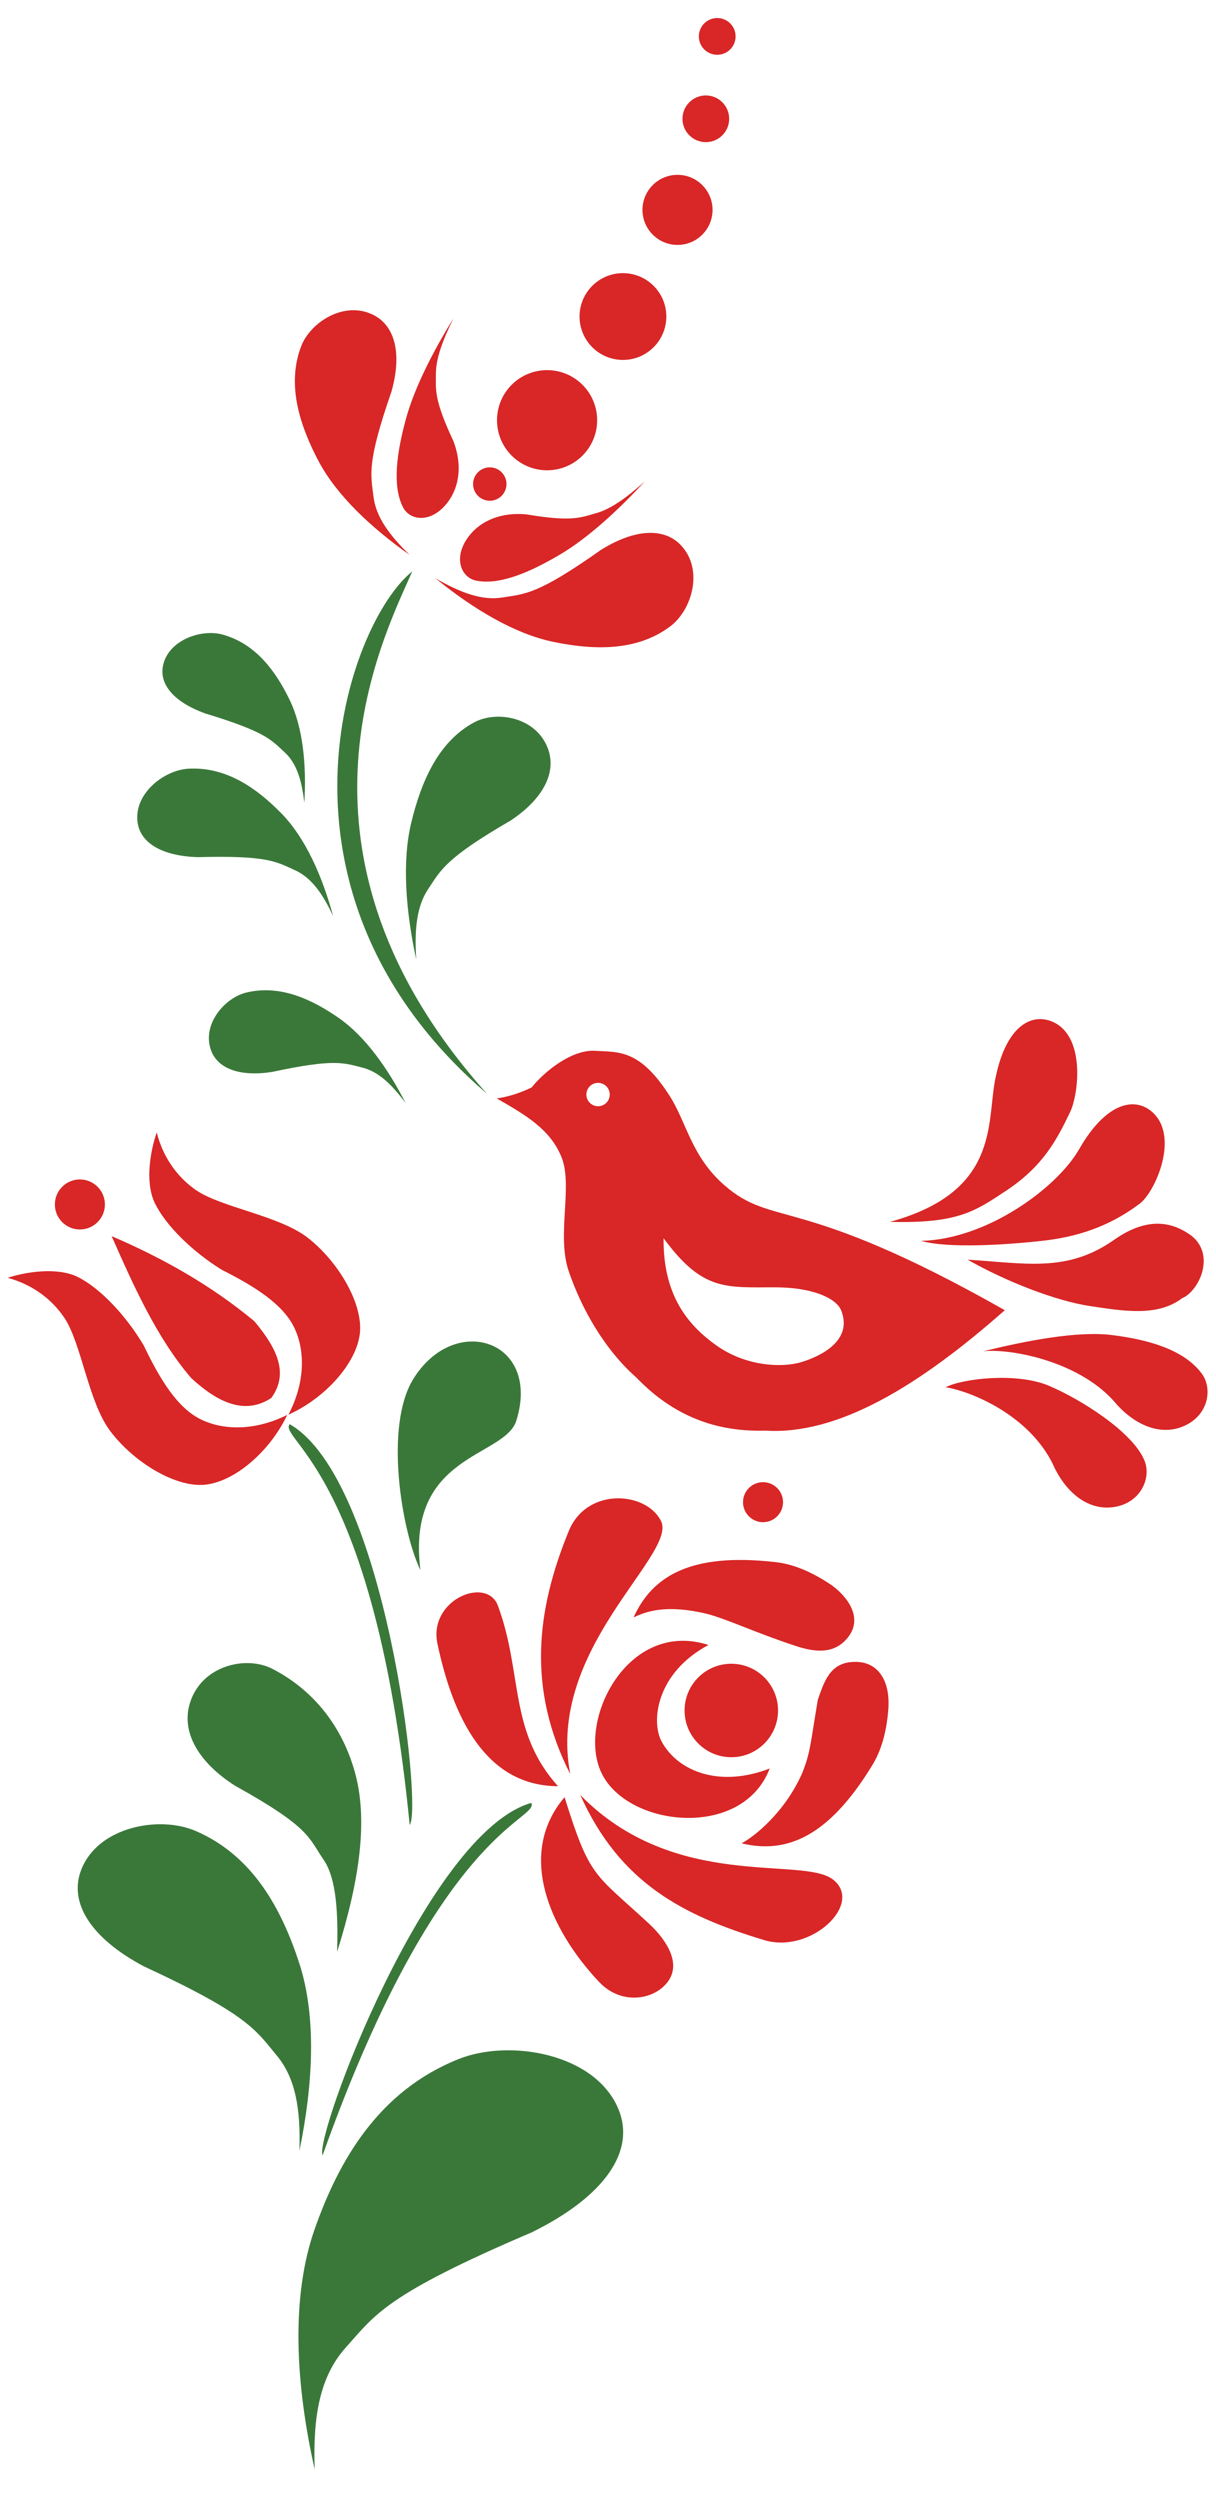 <?xml version="1.0" encoding="UTF-8" standalone="no"?>
<!DOCTYPE svg PUBLIC "-//W3C//DTD SVG 1.1//EN" "http://www.w3.org/Graphics/SVG/1.1/DTD/svg11.dtd">
<svg width="100%" height="100%" viewBox="0 0 360 740" version="1.1" xmlns="http://www.w3.org/2000/svg" xmlns:xlink="http://www.w3.org/1999/xlink" xml:space="preserve" xmlns:serif="http://www.serif.com/" style="fill-rule:evenodd;clip-rule:evenodd;stroke-linejoin:round;stroke-miterlimit:2;">
    <g transform="matrix(0.067,-0.062,0.121,0.132,80.677,455.935)">
        <path d="M143.767,619C145.53,496.706 307.456,442.373 395.527,332.49C434.641,283.69 241.979,246.671 167.406,310.918C46.29,415.262 -30.808,536.474 143.767,619Z" style="fill:rgb(217,38,38);"/>
    </g>
    <g transform="matrix(0.091,-0.011,-0.021,-0.178,168.671,643.865)">
        <path d="M126.431,620.754C177.211,482.293 191.932,491.221 349.54,396.555C390.392,372.017 442.592,328.06 388.529,298.114C338.766,270.549 230.236,267.537 167.406,310.918C26.128,408.465 -48.144,538.228 126.431,620.754Z" style="fill:rgb(217,38,38);"/>
    </g>
    <g transform="matrix(0.347,0,0,0.342,52.194,427.403)">
        <path d="M124.802,615.825C224.845,331.158 309.125,326.063 302.965,310.686C214.485,336.068 117.561,599.513 124.802,615.825Z" style="fill:rgb(58,120,58);"/>
    </g>
    <g transform="matrix(-0.345,-0.087,-0.085,0.338,216.691,342.909)">
        <path d="M124.802,615.825C224.845,331.158 309.125,326.063 302.965,310.686C214.485,336.068 117.561,599.513 124.802,615.825Z" style="fill:rgb(58,120,58);"/>
    </g>
    <g transform="matrix(0.334,-0.607,0.368,0.203,-123.97,275.933)">
        <path d="M126.506,613.781C153.377,401.135 273.626,367.803 306.488,390.378C273.693,395.02 171.793,400.53 126.506,613.781Z" style="fill:rgb(58,120,58);"/>
    </g>
    <g transform="matrix(0.075,-0.092,-0.187,-0.151,278.999,642.641)">
        <path d="M162.159,638.315C122.829,472.409 393.067,379.043 394.174,330.964C395.282,282.885 214.615,294.312 168.802,349.841C88.603,447.048 53.917,532.471 162.159,638.315Z" style="fill:rgb(217,38,38);"/>
    </g>
    <g transform="matrix(0.119,-0,0,0.24,148.293,369.238)">
        <path d="M172.549,649.665C112.904,496.909 430.224,382.492 399.907,339.199C366.739,301.309 214.615,294.312 168.802,349.841C88.603,447.048 64.306,543.82 172.549,649.665Z" style="fill:rgb(217,38,38);"/>
    </g>
    <g transform="matrix(0.122,0,0,0.122,106.01,369.478)">
        <path d="M151.336,781.239C115.661,498.454 356.119,508.341 384.112,418.231C444.848,222.724 233.029,154.277 133.124,318.788C63.736,433.048 105.411,686.104 151.336,781.239Z" style="fill:rgb(58,120,58);"/>
    </g>
    <g transform="matrix(1.203,0,0,1.203,-302.94,-154.733)">
        <circle cx="431.791" cy="549.5" r="11.5" style="fill:rgb(217,38,38);"/>
    </g>
    <g transform="matrix(0.515,0,0,0.515,3.522,161.663)">
        <circle cx="431.791" cy="549.5" r="11.5" style="fill:rgb(217,38,38);"/>
    </g>
    <g transform="matrix(0.644,0,0,0.644,-254.424,2.649)">
        <circle cx="431.791" cy="549.5" r="11.5" style="fill:rgb(217,38,38);"/>
    </g>
    <g transform="matrix(0.601,0,0,0.601,-50.545,-295.085)">
        <circle cx="431.791" cy="549.5" r="11.5" style="fill:rgb(217,38,38);"/>
    </g>
    <g transform="matrix(0.473,0,0,0.473,8.098,-249.137)">
        <circle cx="431.791" cy="549.5" r="11.5" style="fill:rgb(217,38,38);"/>
    </g>
    <g transform="matrix(0.902,0,0,0.902,-188.897,-433.524)">
        <circle cx="431.791" cy="549.5" r="11.5" style="fill:rgb(217,38,38);"/>
    </g>
    <g transform="matrix(1.117,0,0,1.117,-297.888,-520.095)">
        <circle cx="431.791" cy="549.5" r="11.5" style="fill:rgb(217,38,38);"/>
    </g>
    <g transform="matrix(1.289,0,0,1.289,-394.615,-583.919)">
        <circle cx="431.791" cy="549.5" r="11.5" style="fill:rgb(217,38,38);"/>
    </g>
    <g transform="matrix(0.43,0,0,0.43,-40.669,-93.002)">
        <circle cx="431.791" cy="549.5" r="11.5" style="fill:rgb(217,38,38);"/>
    </g>
    <g transform="matrix(0.988,0,0,0.988,-199.286,-24.862)">
        <path d="M414,518C398.349,526.355 396.673,540.974 400,547C405.082,556.204 417.739,560.691 432.343,555.006C424.143,576.596 388.936,572.594 381.67,555.757C374.826,539.901 390.169,510.302 414,518Z" style="fill:rgb(217,38,38);"/>
    </g>
    <g transform="matrix(0.988,0,0,0.988,-199.286,-24.862)">
        <path d="M423.909,577.427C427.289,575.694 436.654,568.592 442.042,556.484C444.568,550.283 444.58,547.369 446.752,534.475C448.882,528.19 450.818,522.861 458.403,523.075C464.986,523.26 468.369,528.825 467.924,536.855C467.455,543.447 465.975,549.518 462.833,554.439C449.888,575.491 437.347,580.686 423.909,577.427Z" style="fill:rgb(217,38,38);"/>
    </g>
    <g transform="matrix(0.607,-0.78,-0.78,-0.607,380.658,1159.9)">
        <path d="M423.909,577.427C427.289,575.694 433.013,572.464 438.401,560.356C440.927,554.155 442.555,546.356 446.752,534.475C448.882,528.19 452.017,523.229 458.403,523.075C467.003,522.868 468.23,532.564 467.924,536.855C467.455,543.447 465.975,549.518 462.833,554.439C449.888,575.491 437.347,580.686 423.909,577.427Z" style="fill:rgb(217,38,38);"/>
    </g>
    <g transform="matrix(0.988,0,0,0.988,-199.286,-24.862)">
        <path d="M204,408C211.182,409.924 217.142,414.236 221,420C226.117,427.644 228.172,445.158 234.701,453.865C241.685,463.18 254.153,470.801 263,470C271.847,469.199 282.513,460.184 287.781,449.06C278.611,453.655 269.126,453.914 261.959,450.449C254.792,446.983 249.563,438.257 244.777,428.269C239.604,419.519 231.838,411.146 225.042,407.768C218.761,404.646 209.132,406.303 204,408Z" style="fill:rgb(217,38,38);"/>
    </g>
    <g transform="matrix(-0.019,0.988,0.988,0.019,-352.82,125.897)">
        <path d="M204,408C211.182,409.924 217.142,414.236 221,420C226.117,427.644 228.172,445.158 234.701,453.865C241.685,463.18 254.153,470.801 263,470C271.847,469.199 282.513,460.184 287.781,449.06C278.611,453.655 269.126,453.914 261.959,450.449C254.792,446.983 249.563,438.257 244.777,428.269C239.604,419.519 231.838,411.146 225.042,407.768C218.761,404.646 209.132,406.303 204,408Z" style="fill:rgb(217,38,38);"/>
    </g>
    <g transform="matrix(0.988,0,0,0.988,-199.286,-24.862)">
        <path d="M235.16,395.519C250.56,402.119 265.082,410.335 277.914,421C284.401,428.752 288.506,436.462 283,444C275.121,449.16 267.093,445.493 259,438.035C248.828,426.195 241.895,410.796 235.16,395.519Z" style="fill:rgb(217,38,38);"/>
    </g>
    <g transform="matrix(0.988,0,0,0.988,-199.286,-24.862)">
        <path d="M296,765C295.438,748.99 297.582,737.096 305.363,728.434C314.196,718.601 317.125,712.73 361,694C382.835,683.267 392.289,669.667 387,657C380.041,640.333 354.454,636 339.288,642C315.121,651.56 303.215,672.5 296,693C288.785,713.5 290.28,739.57 296,765Z" style="fill:rgb(58,120,58);"/>
    </g>
    <g transform="matrix(-0.71,0,0,0.77,298.796,47.624)">
        <path d="M296,765C295.438,748.99 297.582,737.096 305.363,728.434C314.196,718.601 317.125,712.73 361,694C382.835,683.267 392.289,669.667 387,657C380.041,640.333 354.454,636 339.288,642C315.121,651.56 303.215,672.5 296,693C288.785,713.5 290.28,739.57 296,765Z" style="fill:rgb(58,120,58);"/>
    </g>
    <g transform="matrix(-0.511,0,0,0.665,254.026,67.061)">
        <path d="M301.801,767.973C301.238,751.964 301.874,735.609 309.654,726.948C318.488,717.114 317.125,712.73 361,694C382.835,683.267 392.289,669.667 387,657C380.041,640.333 354.454,636 339.288,642C315.121,651.56 298.533,668.04 291.319,688.54C284.104,709.04 288.346,735.11 301.801,767.973Z" style="fill:rgb(58,120,58);"/>
    </g>
    <g transform="matrix(-0.307,0.241,0.276,0.351,-0.162,-13.294)">
        <path d="M296,765C295.438,748.99 297.582,737.096 305.363,728.434C314.196,718.601 317.125,712.73 361,694C382.835,683.267 392.289,669.667 387,657C380.041,640.333 354.454,636 339.288,642C315.121,651.56 303.215,672.5 296,693C288.785,713.5 290.28,739.57 296,765Z" style="fill:rgb(58,120,58);"/>
    </g>
    <g transform="matrix(-0.384,0.193,0.213,0.423,49.351,-109.514)">
        <path d="M296,765C295.438,748.99 297.582,737.096 305.363,728.434C314.196,718.601 317.125,712.73 361,694C382.835,683.267 392.289,669.667 387,657C380.041,640.333 354.454,636 339.288,642C315.121,651.56 303.215,672.5 296,693C288.785,713.5 290.28,739.57 296,765Z" style="fill:rgb(58,120,58);"/>
    </g>
    <g transform="matrix(-0.387,0.056,0.061,0.425,157.984,-104.026)">
        <path d="M296,765C295.438,748.99 297.582,737.096 305.363,728.434C314.196,718.601 317.125,712.73 361,694C382.835,683.267 392.289,669.667 387,657C380.041,640.333 354.454,636 339.288,642C315.121,651.56 303.215,672.5 296,693C288.785,713.5 290.28,739.57 296,765Z" style="fill:rgb(58,120,58);"/>
    </g>
    <g transform="matrix(0.452,-0.016,0.02,0.565,-25.861,-143.459)">
        <path d="M296,765C295.438,748.99 297.582,737.096 305.363,728.434C314.196,718.601 317.125,712.73 361,694C382.835,683.267 392.289,669.667 387,657C380.041,640.333 354.454,636 339.288,642C315.121,651.56 303.215,672.5 296,693C288.785,713.5 290.28,739.57 296,765Z" style="fill:rgb(58,120,58);"/>
    </g>
    <g transform="matrix(0.223,-0.416,-0.487,-0.262,435.448,494.736)">
        <path d="M296,765C295.438,748.99 297.582,737.096 305.363,728.434C314.196,718.601 317.125,712.73 361,694C382.835,683.267 392.289,669.667 387,657C380.041,640.333 354.454,636 339.288,642C315.121,651.56 303.215,672.5 296,693C288.785,713.5 290.28,739.57 296,765Z" style="fill:rgb(217,38,38);"/>
    </g>
    <g transform="matrix(0.329,-0.318,0.377,0.39,-264.51,-39.96)">
        <path d="M296,765C295.438,748.99 297.582,737.096 305.363,728.434C314.196,718.601 317.125,712.73 361,694C382.835,683.267 392.289,669.667 387,657C380.041,640.333 354.454,636 339.288,642C315.121,651.56 303.215,672.5 296,693C288.785,713.5 290.28,739.57 296,765Z" style="fill:rgb(217,38,38);"/>
    </g>
    <g transform="matrix(0.215,0.101,0.197,-0.419,-80.102,384.891)">
        <path d="M296,765C295.438,748.99 297.582,737.096 305.363,728.434C314.196,718.601 317.125,712.73 361,694C382.835,683.267 392.289,669.667 387,657C380.041,640.333 354.454,636 339.288,642C315.121,651.56 303.215,672.5 296,693C288.785,713.5 290.28,739.57 296,765Z" style="fill:rgb(217,38,38);"/>
    </g>
    <g transform="matrix(-0.156,-0.18,0.351,-0.302,-31.457,426.824)">
        <path d="M296,765C295.438,748.99 297.582,737.096 305.363,728.434C314.196,718.601 317.125,712.73 361,694C382.835,683.267 392.289,669.667 387,657C380.041,640.333 354.454,636 339.288,642C315.121,651.56 303.215,672.5 296,693C288.785,713.5 290.28,739.57 296,765Z" style="fill:rgb(217,38,38);"/>
    </g>
    <g transform="matrix(-0.056,0.315,-0.487,-0.087,670.536,381.453)">
        <path d="M304.502,766.984C303.939,750.974 317.125,712.73 361,694C382.835,683.267 392.289,669.667 387,657C380.041,640.333 354.454,636 339.288,642C315.121,651.56 293.519,685.824 286.304,706.324C279.089,726.824 293.994,758.318 304.502,766.984Z" style="fill:rgb(217,38,38);"/>
    </g>
    <g transform="matrix(0.031,0.318,-0.493,0.048,661.716,267.798)">
        <path d="M299.403,770.742C298.841,754.732 317.125,712.73 361,694C382.835,683.267 392.289,669.667 387,657C380.041,640.333 354.454,636 339.288,642C315.121,651.56 303.215,672.5 296,693C288.785,713.5 293.683,745.312 299.403,770.742Z" style="fill:rgb(217,38,38);"/>
    </g>
    <g transform="matrix(0.117,-0.298,-0.461,-0.181,607.459,600.232)">
        <path d="M294.621,771.082C311.131,737.971 317.125,712.73 361,694C394.353,679.762 396.053,664.177 390.764,651.51C382.139,633.943 345.663,635.475 333.907,643.318C309.741,652.879 303.215,672.5 296,693C288.785,713.5 288.901,745.652 294.621,771.082Z" style="fill:rgb(217,38,38);"/>
    </g>
    <path d="M147.068,325.15C150.637,324.614 154.064,323.506 157.369,321.913C161.356,316.978 169.391,310.605 176.223,311.046C183.054,311.486 189.407,310.418 198.358,324.556C203.259,332.298 204.709,342.241 214.3,350.697C229,363.657 236.232,353.126 297.473,387.828C272.181,410.17 248.074,424.9 226.479,423.473C210.187,423.96 198.048,417.805 188.358,407.73C178.833,399.34 172.053,387.134 168.357,376.243C164.721,365.532 169.726,350.895 166.178,342.379C162.88,334.462 156.143,330.305 147.068,325.15ZM196.457,366.529C207.998,382.206 214.771,381.048 229.451,381.056C240.567,381.061 247.606,384.267 249.052,387.94C252.448,396.564 243.511,401.272 237.364,403.158C231.217,405.043 220.592,404.284 212.171,398.316C203.749,392.348 196.274,383.502 196.457,366.529ZM177.058,320.536C178.966,320.536 180.516,322.086 180.516,323.994C180.516,325.903 178.966,327.452 177.058,327.452C175.149,327.452 173.6,325.903 173.6,323.994C173.6,322.086 175.149,320.536 177.058,320.536Z" style="fill:rgb(217,38,38);"/>
    <g transform="matrix(0.117,-0.298,-0.461,-0.181,602.267,570.971)">
        <path d="M215.925,769.725C239.688,733.171 307.782,705.659 348.051,701.821C397.271,697.129 411.465,682.809 405.471,670.274C395.026,648.433 337.255,650.101 322.088,656.101C297.922,665.662 275.81,679.319 257.706,701.339C242.44,719.907 218.308,752.789 215.925,769.725Z" style="fill:rgb(217,38,38);"/>
    </g>
    <g transform="matrix(0.013,-0.319,-0.495,-0.02,637.444,444.934)">
        <path d="M213.289,761.05C244.956,696.746 307.782,705.659 348.051,701.821C397.271,697.129 411.465,682.809 405.471,670.274C395.026,648.433 338.444,651.588 322.088,656.101C294.958,663.588 270.129,671.185 245.851,693.045C226.877,710.129 214.067,720.111 213.289,761.05Z" style="fill:rgb(217,38,38);"/>
    </g>
    <g id="Ebene2">
    </g>
</svg>
